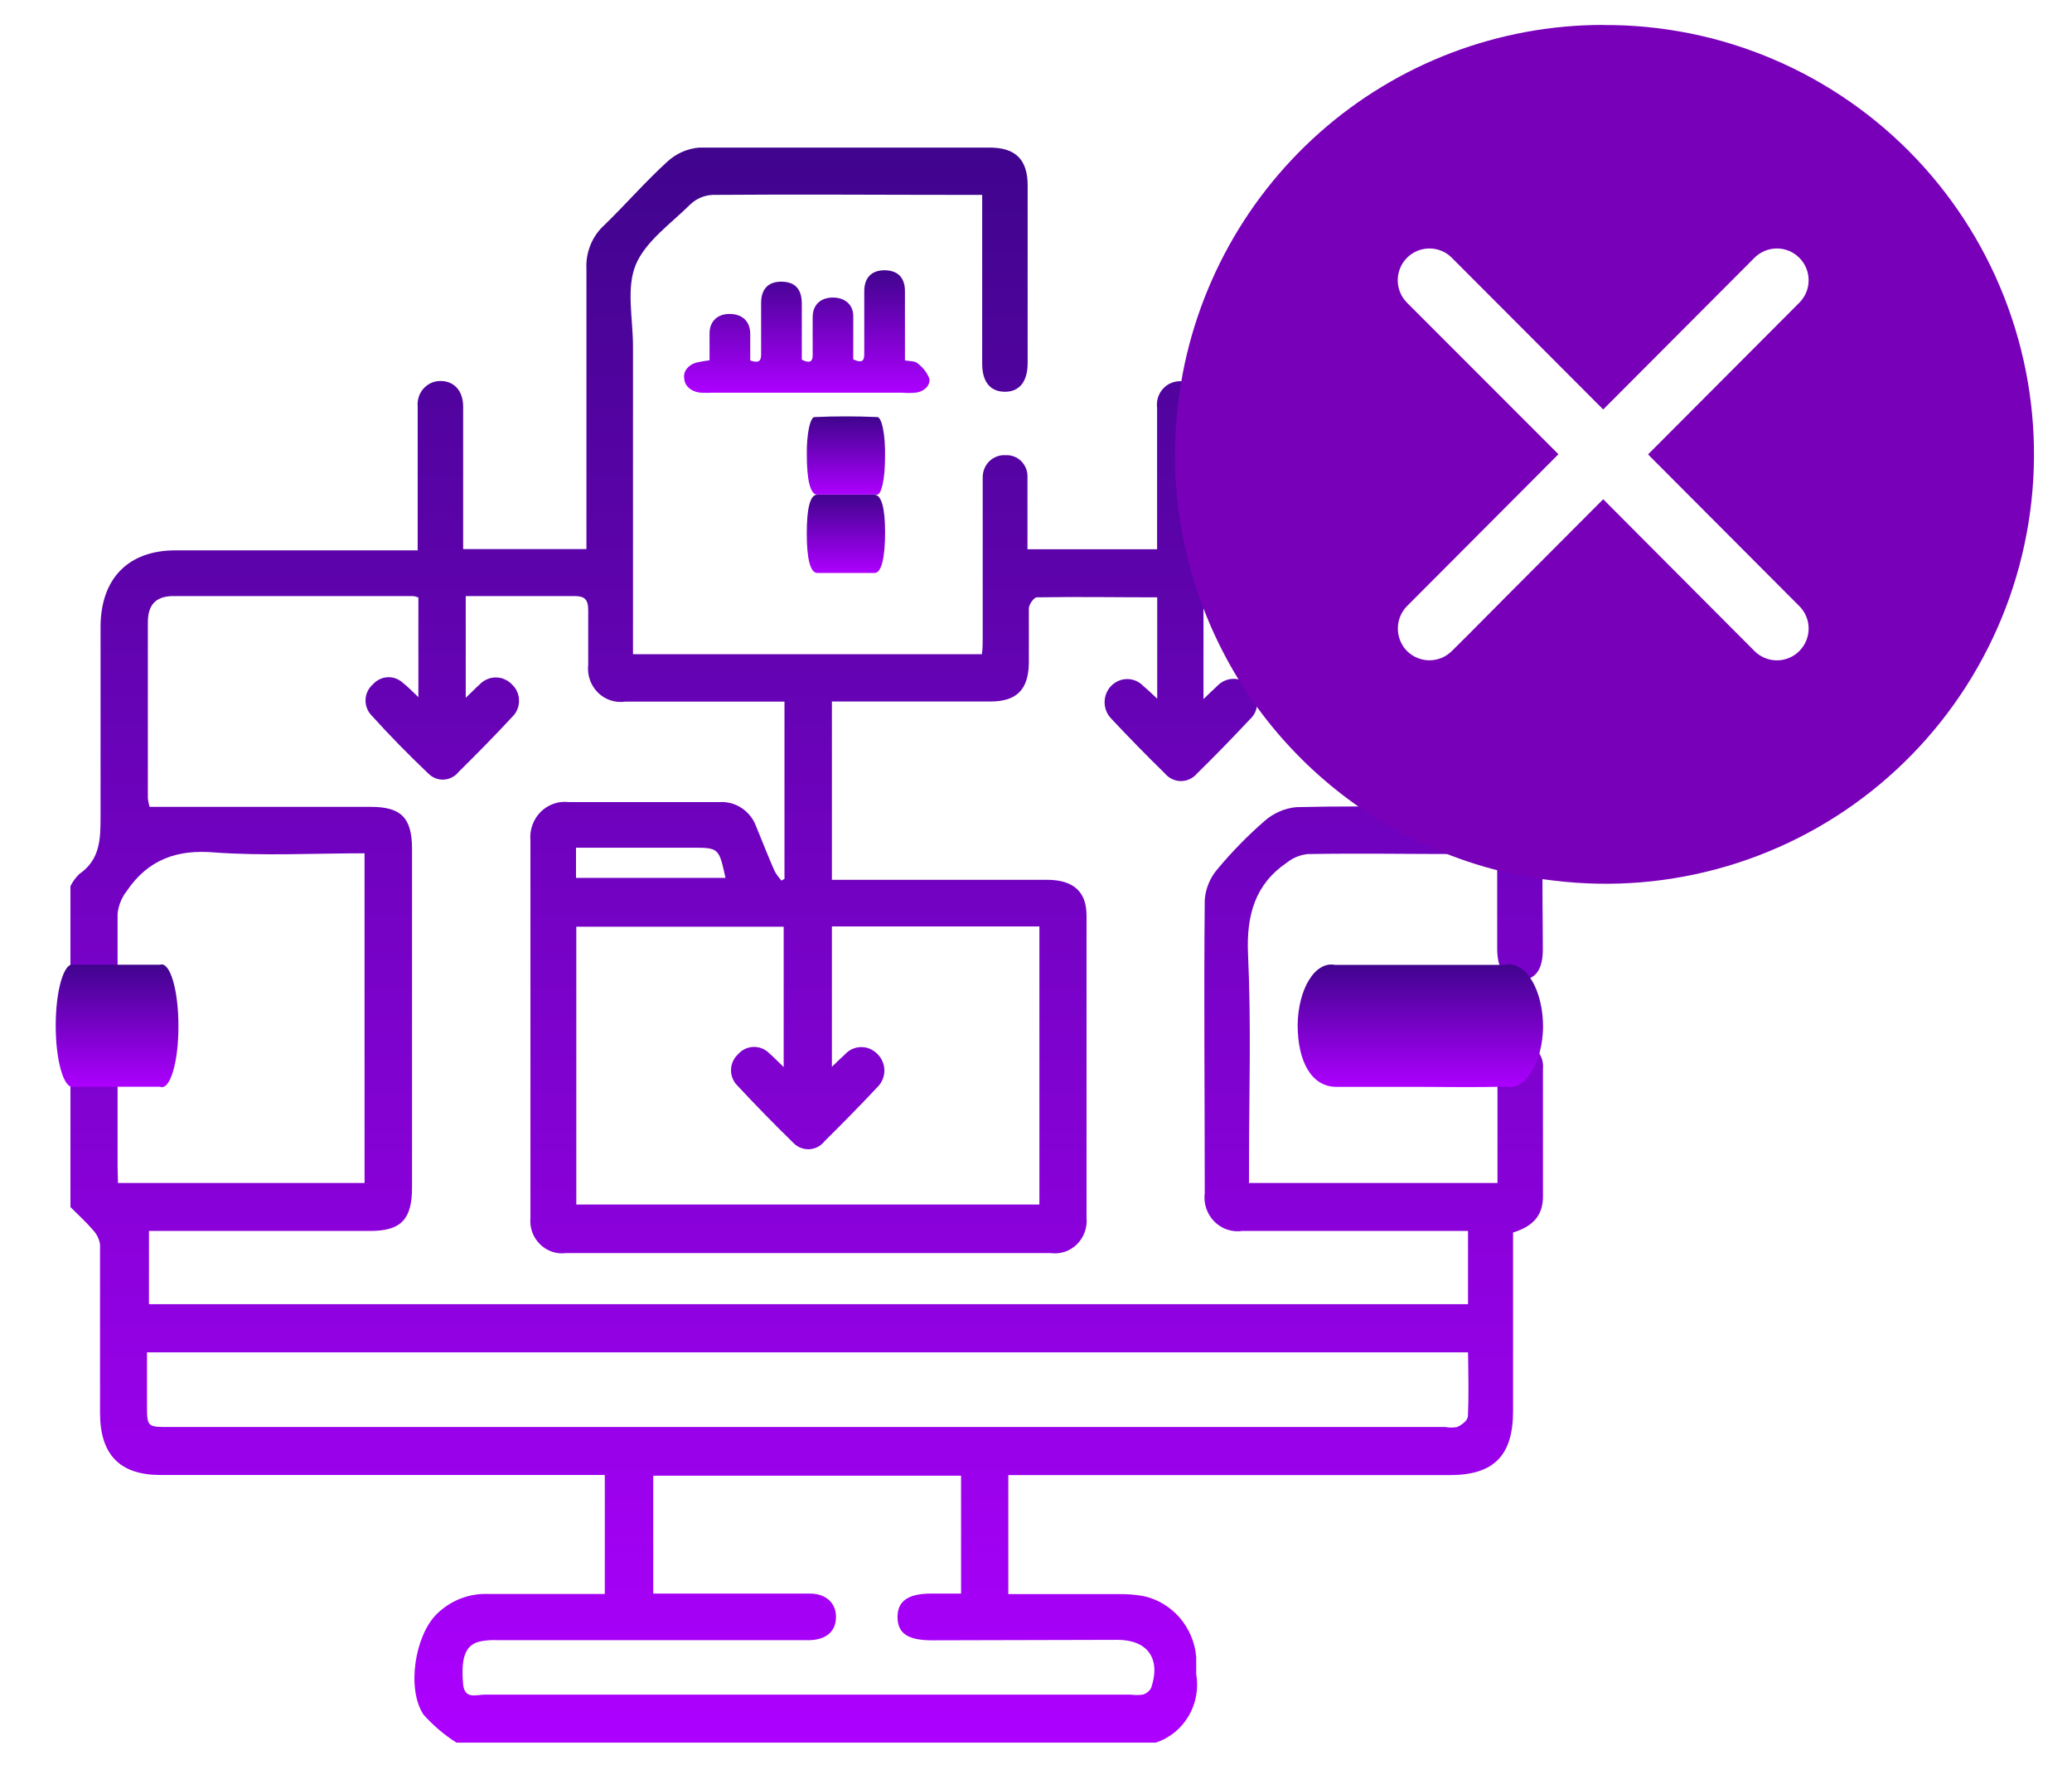 <svg width="36" height="31" viewBox="0 0 36 31" fill="none" xmlns="http://www.w3.org/2000/svg">
<path d="M22.524 14.027C22.318 14.046 22.123 14.132 21.967 14.271C21.672 14.528 21.397 14.81 21.146 15.112C21.022 15.259 20.947 15.443 20.932 15.637C20.915 17.344 20.932 19.031 20.932 20.729C20.92 20.819 20.929 20.912 20.957 20.998C20.986 21.085 21.034 21.163 21.098 21.228C21.161 21.292 21.238 21.34 21.323 21.369C21.408 21.397 21.498 21.405 21.586 21.392C22.793 21.392 23.997 21.392 25.204 21.392H25.506V22.665H2.588V21.392H6.431C6.967 21.392 7.159 21.192 7.159 20.636V14.754C7.159 14.212 6.969 14.022 6.445 14.022H2.599C2.585 13.974 2.575 13.925 2.569 13.876C2.569 12.856 2.569 11.837 2.569 10.818C2.569 10.51 2.707 10.362 3.004 10.359C4.396 10.359 5.789 10.359 7.178 10.359C7.209 10.363 7.24 10.371 7.269 10.383V12.115C7.167 12.02 7.09 11.937 7.005 11.871C6.969 11.837 6.927 11.81 6.881 11.793C6.835 11.775 6.786 11.767 6.737 11.769C6.688 11.771 6.64 11.783 6.596 11.805C6.551 11.826 6.512 11.856 6.479 11.893C6.441 11.925 6.41 11.966 6.388 12.011C6.366 12.056 6.354 12.105 6.351 12.155C6.349 12.206 6.356 12.256 6.374 12.303C6.391 12.351 6.418 12.394 6.453 12.43C6.769 12.781 7.1 13.117 7.443 13.444C7.478 13.479 7.52 13.507 7.566 13.525C7.612 13.543 7.661 13.551 7.71 13.548C7.759 13.546 7.807 13.533 7.851 13.51C7.896 13.488 7.935 13.456 7.966 13.417C8.283 13.103 8.597 12.786 8.899 12.459C8.937 12.423 8.967 12.38 8.987 12.331C9.008 12.283 9.018 12.231 9.018 12.178C9.018 12.126 9.008 12.074 8.987 12.025C8.967 11.977 8.937 11.934 8.899 11.898C8.862 11.858 8.818 11.827 8.769 11.806C8.721 11.784 8.668 11.773 8.615 11.773C8.561 11.773 8.509 11.784 8.46 11.806C8.411 11.827 8.367 11.858 8.33 11.898C8.259 11.961 8.192 12.032 8.092 12.127V10.359H8.554C9.03 10.359 9.506 10.359 9.982 10.359C10.153 10.359 10.22 10.413 10.22 10.603C10.22 10.918 10.22 11.235 10.22 11.549C10.21 11.638 10.219 11.728 10.248 11.812C10.277 11.896 10.325 11.972 10.387 12.035C10.449 12.097 10.525 12.144 10.608 12.171C10.691 12.199 10.779 12.206 10.865 12.193C11.684 12.193 12.505 12.193 13.323 12.193H13.63V15.273L13.578 15.303C13.532 15.253 13.492 15.198 13.459 15.139C13.35 14.895 13.247 14.624 13.14 14.368C13.093 14.236 13.005 14.122 12.89 14.045C12.774 13.967 12.638 13.93 12.5 13.939C11.629 13.939 10.755 13.939 9.882 13.939C9.793 13.929 9.703 13.938 9.619 13.968C9.534 13.998 9.457 14.046 9.393 14.11C9.329 14.175 9.28 14.252 9.25 14.338C9.219 14.424 9.207 14.516 9.216 14.607C9.216 16.789 9.216 18.974 9.216 21.16C9.208 21.245 9.218 21.33 9.246 21.41C9.275 21.489 9.32 21.561 9.379 21.62C9.438 21.68 9.51 21.724 9.588 21.752C9.667 21.779 9.75 21.788 9.832 21.777C12.64 21.777 15.449 21.777 18.259 21.777C18.342 21.788 18.425 21.779 18.504 21.753C18.582 21.726 18.654 21.681 18.714 21.622C18.773 21.562 18.819 21.49 18.847 21.41C18.876 21.33 18.886 21.245 18.878 21.16C18.878 19.409 18.878 17.658 18.878 15.907C18.878 15.49 18.64 15.293 18.205 15.29H14.454V12.191H17.205C17.664 12.191 17.869 11.986 17.876 11.52C17.876 11.205 17.876 10.888 17.876 10.574C17.876 10.505 17.964 10.381 18.014 10.381C18.707 10.369 19.399 10.381 20.106 10.381V12.142C20.009 12.052 19.942 11.986 19.868 11.925C19.796 11.848 19.697 11.803 19.593 11.801C19.488 11.799 19.387 11.84 19.312 11.914C19.237 11.988 19.194 12.089 19.192 12.196C19.19 12.303 19.229 12.406 19.302 12.483C19.606 12.808 19.918 13.127 20.237 13.439C20.272 13.481 20.315 13.515 20.363 13.538C20.412 13.562 20.465 13.574 20.519 13.574C20.573 13.574 20.626 13.562 20.674 13.538C20.723 13.515 20.766 13.481 20.801 13.439C21.113 13.134 21.417 12.82 21.717 12.5C21.757 12.464 21.789 12.419 21.811 12.37C21.832 12.32 21.843 12.266 21.843 12.211C21.843 12.157 21.832 12.103 21.811 12.053C21.789 12.003 21.757 11.959 21.717 11.922C21.681 11.883 21.637 11.851 21.588 11.83C21.539 11.809 21.486 11.797 21.433 11.797C21.38 11.797 21.327 11.809 21.278 11.83C21.229 11.851 21.185 11.883 21.148 11.922C21.077 11.986 21.011 12.054 20.91 12.149V10.393C20.994 10.393 21.072 10.381 21.148 10.381C20.769 9.479 20.574 8.507 20.575 7.525C20.576 7.232 20.595 6.939 20.63 6.647C20.592 6.635 20.553 6.627 20.513 6.625C20.455 6.623 20.398 6.634 20.345 6.657C20.291 6.679 20.244 6.714 20.205 6.758C20.166 6.801 20.137 6.853 20.119 6.909C20.102 6.966 20.096 7.025 20.104 7.084C20.104 7.572 20.104 8.04 20.104 8.518V9.545H17.852V9.176C17.852 8.879 17.852 8.579 17.852 8.284C17.853 8.234 17.844 8.184 17.825 8.137C17.806 8.091 17.778 8.049 17.743 8.014C17.708 7.979 17.666 7.952 17.62 7.934C17.574 7.916 17.525 7.908 17.476 7.911C17.425 7.907 17.374 7.913 17.326 7.931C17.277 7.948 17.233 7.975 17.195 8.01C17.157 8.046 17.127 8.089 17.106 8.137C17.086 8.184 17.075 8.236 17.074 8.289C17.074 8.369 17.074 8.45 17.074 8.533C17.074 9.38 17.074 10.227 17.074 11.076C17.074 11.171 17.074 11.269 17.06 11.369H10.998V11.03C10.998 9.358 10.998 7.689 10.998 6.021C10.998 5.533 10.877 5.009 11.046 4.601C11.215 4.194 11.662 3.882 11.998 3.548C12.103 3.45 12.239 3.393 12.381 3.387C13.852 3.375 15.322 3.387 16.793 3.387H17.065V3.748C17.065 4.606 17.065 5.455 17.065 6.321C17.065 6.645 17.212 6.808 17.462 6.808C17.712 6.808 17.855 6.633 17.855 6.306C17.855 5.277 17.855 4.248 17.855 3.221C17.855 2.77 17.64 2.565 17.198 2.565C15.515 2.565 13.833 2.565 12.15 2.565C11.944 2.581 11.749 2.667 11.595 2.809C11.215 3.155 10.882 3.54 10.503 3.909C10.398 4.003 10.315 4.121 10.261 4.253C10.206 4.386 10.182 4.529 10.189 4.672C10.189 6.189 10.189 7.706 10.189 9.22V9.542H8.047V7.257C8.047 7.194 8.047 7.13 8.047 7.067C8.047 6.791 7.89 6.623 7.657 6.621C7.601 6.62 7.546 6.631 7.495 6.653C7.444 6.676 7.398 6.709 7.36 6.751C7.322 6.793 7.293 6.842 7.276 6.896C7.258 6.95 7.252 7.008 7.257 7.064C7.257 7.796 7.257 8.528 7.257 9.259V9.564H6.907C5.62 9.564 4.334 9.564 3.049 9.564C2.231 9.564 1.75 10.052 1.747 10.891C1.747 11.981 1.747 13.073 1.747 14.166C1.747 14.568 1.747 14.934 1.379 15.188C1.316 15.249 1.263 15.321 1.224 15.4V20.977C1.357 21.111 1.498 21.238 1.621 21.382C1.683 21.45 1.724 21.535 1.738 21.626C1.738 22.602 1.738 23.577 1.738 24.553C1.738 25.284 2.085 25.633 2.787 25.633H10.508V27.701H8.492C8.324 27.693 8.157 27.721 8 27.782C7.843 27.843 7.701 27.937 7.581 28.057C7.207 28.435 7.064 29.352 7.357 29.796C7.525 29.985 7.718 30.149 7.93 30.284H20.082C20.32 30.206 20.522 30.042 20.651 29.823C20.78 29.605 20.827 29.345 20.784 29.093C20.784 28.996 20.784 28.896 20.784 28.796C20.762 28.543 20.661 28.304 20.497 28.113C20.332 27.923 20.113 27.791 19.87 27.738C19.723 27.712 19.573 27.7 19.423 27.703C18.792 27.703 18.159 27.703 17.519 27.703V25.635H25.19C25.954 25.635 26.289 25.296 26.289 24.523C26.289 23.584 26.289 22.645 26.289 21.707V21.419C26.615 21.319 26.808 21.138 26.808 20.797C26.808 20.065 26.808 19.317 26.808 18.575C26.814 18.518 26.808 18.461 26.791 18.406C26.774 18.352 26.746 18.302 26.709 18.259C26.672 18.216 26.626 18.182 26.575 18.159C26.524 18.136 26.469 18.123 26.413 18.123C26.357 18.123 26.302 18.136 26.251 18.159C26.2 18.182 26.154 18.216 26.117 18.259C26.08 18.302 26.052 18.352 26.035 18.406C26.017 18.461 26.012 18.518 26.018 18.575C26.018 19.063 26.018 19.551 26.018 20.038V20.558H21.701V20.241C21.701 19.021 21.741 17.802 21.684 16.583C21.653 15.9 21.81 15.363 22.36 14.99C22.466 14.906 22.593 14.855 22.726 14.842C23.607 14.827 24.488 14.842 25.368 14.842H25.982C26.001 14.886 26.013 14.9 26.013 14.917C26.013 15.439 26.013 15.963 26.013 16.485C26.013 16.849 26.154 17.036 26.418 17.032C26.682 17.027 26.806 16.844 26.806 16.5C26.806 15.939 26.791 15.378 26.806 14.82C26.808 14.774 26.808 14.729 26.806 14.683C26.032 14.594 25.279 14.372 24.578 14.027C23.909 14.012 23.217 14.01 22.524 14.027ZM10.008 14.732H12.014C12.49 14.732 12.49 14.732 12.605 15.256H10.008V14.732ZM12.812 18.866C13.129 19.207 13.453 19.538 13.783 19.86C13.819 19.898 13.862 19.928 13.911 19.947C13.959 19.966 14.01 19.974 14.062 19.972C14.113 19.969 14.164 19.955 14.209 19.931C14.255 19.907 14.296 19.873 14.328 19.831C14.637 19.524 14.944 19.214 15.242 18.895C15.281 18.858 15.312 18.813 15.333 18.763C15.354 18.713 15.366 18.659 15.366 18.605C15.366 18.55 15.354 18.496 15.333 18.446C15.312 18.396 15.281 18.351 15.242 18.314C15.204 18.276 15.159 18.246 15.11 18.225C15.061 18.205 15.008 18.195 14.955 18.197C14.902 18.198 14.85 18.211 14.802 18.233C14.754 18.256 14.711 18.289 14.675 18.329C14.611 18.385 14.551 18.448 14.454 18.539V16.1H18.059V20.933H10.013V16.105H13.616V18.544C13.511 18.444 13.44 18.368 13.361 18.3C13.324 18.264 13.281 18.236 13.233 18.218C13.185 18.199 13.134 18.192 13.083 18.194C13.032 18.197 12.982 18.21 12.936 18.233C12.89 18.257 12.85 18.289 12.816 18.329C12.78 18.363 12.752 18.404 12.732 18.45C12.712 18.496 12.701 18.546 12.701 18.596C12.7 18.646 12.71 18.696 12.729 18.742C12.748 18.789 12.776 18.831 12.812 18.866ZM2.043 20.292C2.043 18.829 2.043 17.366 2.043 15.883C2.057 15.739 2.112 15.601 2.2 15.488C2.571 14.937 3.078 14.756 3.735 14.815C4.591 14.876 5.455 14.829 6.334 14.829V20.558H2.05C2.05 20.465 2.043 20.378 2.043 20.292ZM19.416 28.498C19.939 28.498 20.173 28.825 20.001 29.332C19.986 29.361 19.965 29.386 19.939 29.407C19.914 29.427 19.885 29.441 19.854 29.45C19.784 29.459 19.714 29.459 19.644 29.45C15.903 29.45 12.161 29.45 8.418 29.45C8.276 29.45 8.066 29.542 8.045 29.255C8.007 28.796 8.088 28.576 8.354 28.523C8.449 28.505 8.546 28.499 8.642 28.503H13.845C13.923 28.503 14.004 28.503 14.083 28.503C14.363 28.489 14.521 28.347 14.525 28.108C14.53 27.869 14.363 27.696 14.073 27.694C13.28 27.694 12.488 27.694 11.693 27.694H11.35V25.645H16.698V27.694H16.182C15.777 27.694 15.591 27.825 15.594 28.106C15.596 28.386 15.775 28.506 16.191 28.506L19.416 28.498ZM25.497 24.631C25.497 24.689 25.392 24.765 25.32 24.799C25.251 24.812 25.18 24.812 25.111 24.799H2.947C2.554 24.799 2.554 24.799 2.554 24.406V23.502H25.506C25.513 23.894 25.52 24.262 25.504 24.631H25.497Z" fill="url(#paint0_linear_534_2)"/>
<path d="M15.89 6.825C15.928 6.823 15.965 6.815 15.998 6.801C16.032 6.787 16.061 6.768 16.085 6.745C16.11 6.723 16.127 6.696 16.138 6.668C16.149 6.639 16.152 6.609 16.147 6.58C16.108 6.476 16.035 6.383 15.935 6.308C15.899 6.275 15.806 6.278 15.723 6.263C15.723 5.859 15.723 5.459 15.723 5.059C15.723 4.825 15.598 4.699 15.372 4.697C15.147 4.695 15.018 4.822 15.016 5.056C15.016 5.419 15.016 5.783 15.016 6.146C15.016 6.248 15.001 6.325 14.825 6.246C14.825 5.998 14.825 5.746 14.825 5.493C14.825 5.294 14.678 5.169 14.468 5.171C14.258 5.172 14.122 5.297 14.12 5.504C14.118 5.711 14.12 5.948 14.12 6.171C14.12 6.285 14.071 6.32 13.931 6.251V5.277C13.931 5.024 13.814 4.899 13.582 4.895C13.351 4.892 13.224 5.019 13.224 5.267C13.224 5.564 13.224 5.859 13.224 6.156C13.224 6.251 13.207 6.323 13.035 6.265V5.804C13.035 5.588 12.901 5.459 12.684 5.456C12.468 5.452 12.33 5.584 12.328 5.789C12.328 5.956 12.328 6.105 12.328 6.261C12.264 6.269 12.201 6.28 12.139 6.293C12.057 6.307 11.985 6.346 11.939 6.4C11.893 6.455 11.875 6.522 11.89 6.587C11.893 6.649 11.927 6.709 11.983 6.753C12.04 6.797 12.116 6.823 12.196 6.825C12.251 6.828 12.306 6.828 12.362 6.825H15.682C15.752 6.831 15.821 6.831 15.89 6.825Z" fill="url(#paint1_linear_534_2)"/>
<path d="M15.236 7.248C14.878 7.232 14.519 7.232 14.159 7.248C14.139 7.245 14.12 7.259 14.103 7.292C14.085 7.324 14.069 7.374 14.055 7.437C14.042 7.5 14.032 7.575 14.025 7.658C14.019 7.74 14.016 7.828 14.018 7.916C14.018 8.325 14.077 8.587 14.19 8.595C14.358 8.595 14.527 8.595 14.694 8.595C14.873 8.595 15.052 8.595 15.23 8.595C15.249 8.601 15.269 8.588 15.287 8.558C15.305 8.528 15.321 8.48 15.335 8.419C15.349 8.357 15.36 8.284 15.367 8.202C15.374 8.12 15.377 8.032 15.377 7.944C15.379 7.854 15.377 7.763 15.371 7.677C15.365 7.591 15.355 7.513 15.341 7.446C15.328 7.38 15.312 7.328 15.293 7.294C15.275 7.26 15.255 7.244 15.236 7.248Z" fill="url(#paint2_linear_534_2)"/>
<path d="M14.702 8.597C14.534 8.597 14.365 8.597 14.197 8.597C14.075 8.597 14.017 8.834 14.017 9.273C14.017 9.711 14.079 9.953 14.197 9.957C14.53 9.957 14.865 9.957 15.198 9.957C15.316 9.957 15.378 9.683 15.378 9.252C15.378 8.822 15.313 8.605 15.198 8.597C15.033 8.597 14.866 8.597 14.702 8.597Z" fill="url(#paint3_linear_534_2)"/>
<path d="M26.162 18.882C26.241 18.899 26.322 18.885 26.398 18.842C26.475 18.799 26.546 18.727 26.607 18.631C26.668 18.535 26.717 18.417 26.752 18.285C26.787 18.152 26.807 18.007 26.81 17.86C26.811 17.706 26.795 17.552 26.761 17.411C26.727 17.269 26.678 17.142 26.615 17.039C26.553 16.936 26.479 16.858 26.399 16.811C26.319 16.765 26.235 16.75 26.151 16.768C25.166 16.768 24.179 16.768 23.191 16.768C23.111 16.752 23.03 16.767 22.953 16.812C22.876 16.856 22.805 16.93 22.745 17.028C22.684 17.126 22.635 17.245 22.601 17.38C22.567 17.514 22.548 17.66 22.546 17.809C22.546 18.448 22.785 18.876 23.202 18.888C23.691 18.888 24.177 18.888 24.663 18.888C25.148 18.888 25.662 18.901 26.162 18.882Z" fill="url(#paint4_linear_534_2)"/>
<path d="M2.784 16.765C2.282 16.765 1.781 16.765 1.28 16.765C1.24 16.753 1.2 16.772 1.162 16.82C1.125 16.869 1.09 16.945 1.061 17.044C1.032 17.144 1.008 17.265 0.992 17.399C0.976 17.533 0.968 17.678 0.968 17.825C0.968 17.972 0.976 18.117 0.992 18.251C1.008 18.385 1.032 18.506 1.061 18.606C1.09 18.705 1.125 18.782 1.162 18.83C1.2 18.878 1.24 18.897 1.28 18.886C1.528 18.886 1.779 18.886 2.03 18.886C2.28 18.886 2.531 18.886 2.782 18.886C2.822 18.903 2.863 18.888 2.901 18.843C2.94 18.798 2.975 18.724 3.005 18.624C3.035 18.525 3.06 18.403 3.076 18.267C3.092 18.131 3.101 17.983 3.1 17.835C3.1 17.686 3.092 17.538 3.076 17.402C3.06 17.265 3.036 17.143 3.006 17.042C2.976 16.941 2.941 16.864 2.903 16.817C2.864 16.769 2.824 16.751 2.784 16.765Z" fill="url(#paint5_linear_534_2)"/>
<path d="M27.855 0.433C26.04 0.433 24.286 1.099 22.926 2.306C21.566 3.513 20.693 5.177 20.472 6.985C20.435 7.286 20.415 7.589 20.414 7.892C20.413 9.3 20.81 10.68 21.559 11.872C22.308 13.063 23.378 14.018 24.645 14.625C25.385 14.981 26.18 15.211 26.996 15.303C28.006 15.427 29.03 15.342 30.005 15.053C30.98 14.765 31.887 14.279 32.667 13.625C33.448 12.971 34.087 12.164 34.544 11.253C35.002 10.342 35.268 9.347 35.327 8.329C35.386 7.31 35.236 6.291 34.886 5.333C34.537 4.375 33.995 3.499 33.295 2.759C32.595 2.02 31.751 1.432 30.815 1.032C29.88 0.632 28.872 0.429 27.855 0.435V0.433ZM31.262 10.533C31.366 10.636 31.424 10.777 31.424 10.923C31.424 11.07 31.366 11.21 31.262 11.314C31.159 11.418 31.019 11.476 30.873 11.476C30.727 11.476 30.587 11.418 30.483 11.314L27.855 8.676L26.122 10.414L25.527 11.014L25.225 11.314C25.122 11.417 24.982 11.475 24.836 11.475C24.69 11.475 24.55 11.417 24.446 11.314C24.344 11.21 24.287 11.069 24.287 10.923C24.287 10.777 24.344 10.637 24.446 10.533L24.974 10.004L27.077 7.894L24.446 5.261C24.343 5.157 24.285 5.017 24.285 4.87C24.285 4.724 24.343 4.583 24.446 4.48C24.549 4.376 24.69 4.318 24.836 4.318C24.982 4.318 25.122 4.376 25.225 4.48L27.855 7.116L30.483 4.48C30.587 4.376 30.727 4.318 30.873 4.318C31.019 4.318 31.159 4.376 31.262 4.48C31.366 4.583 31.424 4.724 31.424 4.87C31.424 5.017 31.366 5.157 31.262 5.261L28.634 7.897L31.262 10.533Z" fill="#7900B9"/>
<defs>
<linearGradient id="paint0_linear_534_2" x1="14.017" y1="2.565" x2="14.017" y2="30.284" gradientUnits="userSpaceOnUse">
<stop stop-color="#40048D"/>
<stop offset="1" stop-color="#AD00FF"/>
</linearGradient>
<linearGradient id="paint1_linear_534_2" x1="14.017" y1="4.697" x2="14.017" y2="6.829" gradientUnits="userSpaceOnUse">
<stop stop-color="#40048D"/>
<stop offset="1" stop-color="#AD00FF"/>
</linearGradient>
<linearGradient id="paint2_linear_534_2" x1="14.697" y1="7.236" x2="14.697" y2="8.597" gradientUnits="userSpaceOnUse">
<stop stop-color="#40048D"/>
<stop offset="1" stop-color="#AD00FF"/>
</linearGradient>
<linearGradient id="paint3_linear_534_2" x1="14.697" y1="8.597" x2="14.697" y2="9.957" gradientUnits="userSpaceOnUse">
<stop stop-color="#40048D"/>
<stop offset="1" stop-color="#AD00FF"/>
</linearGradient>
<linearGradient id="paint4_linear_534_2" x1="24.678" y1="16.76" x2="24.678" y2="18.893" gradientUnits="userSpaceOnUse">
<stop stop-color="#40048D"/>
<stop offset="1" stop-color="#AD00FF"/>
</linearGradient>
<linearGradient id="paint5_linear_534_2" x1="2.034" y1="16.76" x2="2.034" y2="18.893" gradientUnits="userSpaceOnUse">
<stop stop-color="#40048D"/>
<stop offset="1" stop-color="#AD00FF"/>
</linearGradient>
</defs>
</svg>
